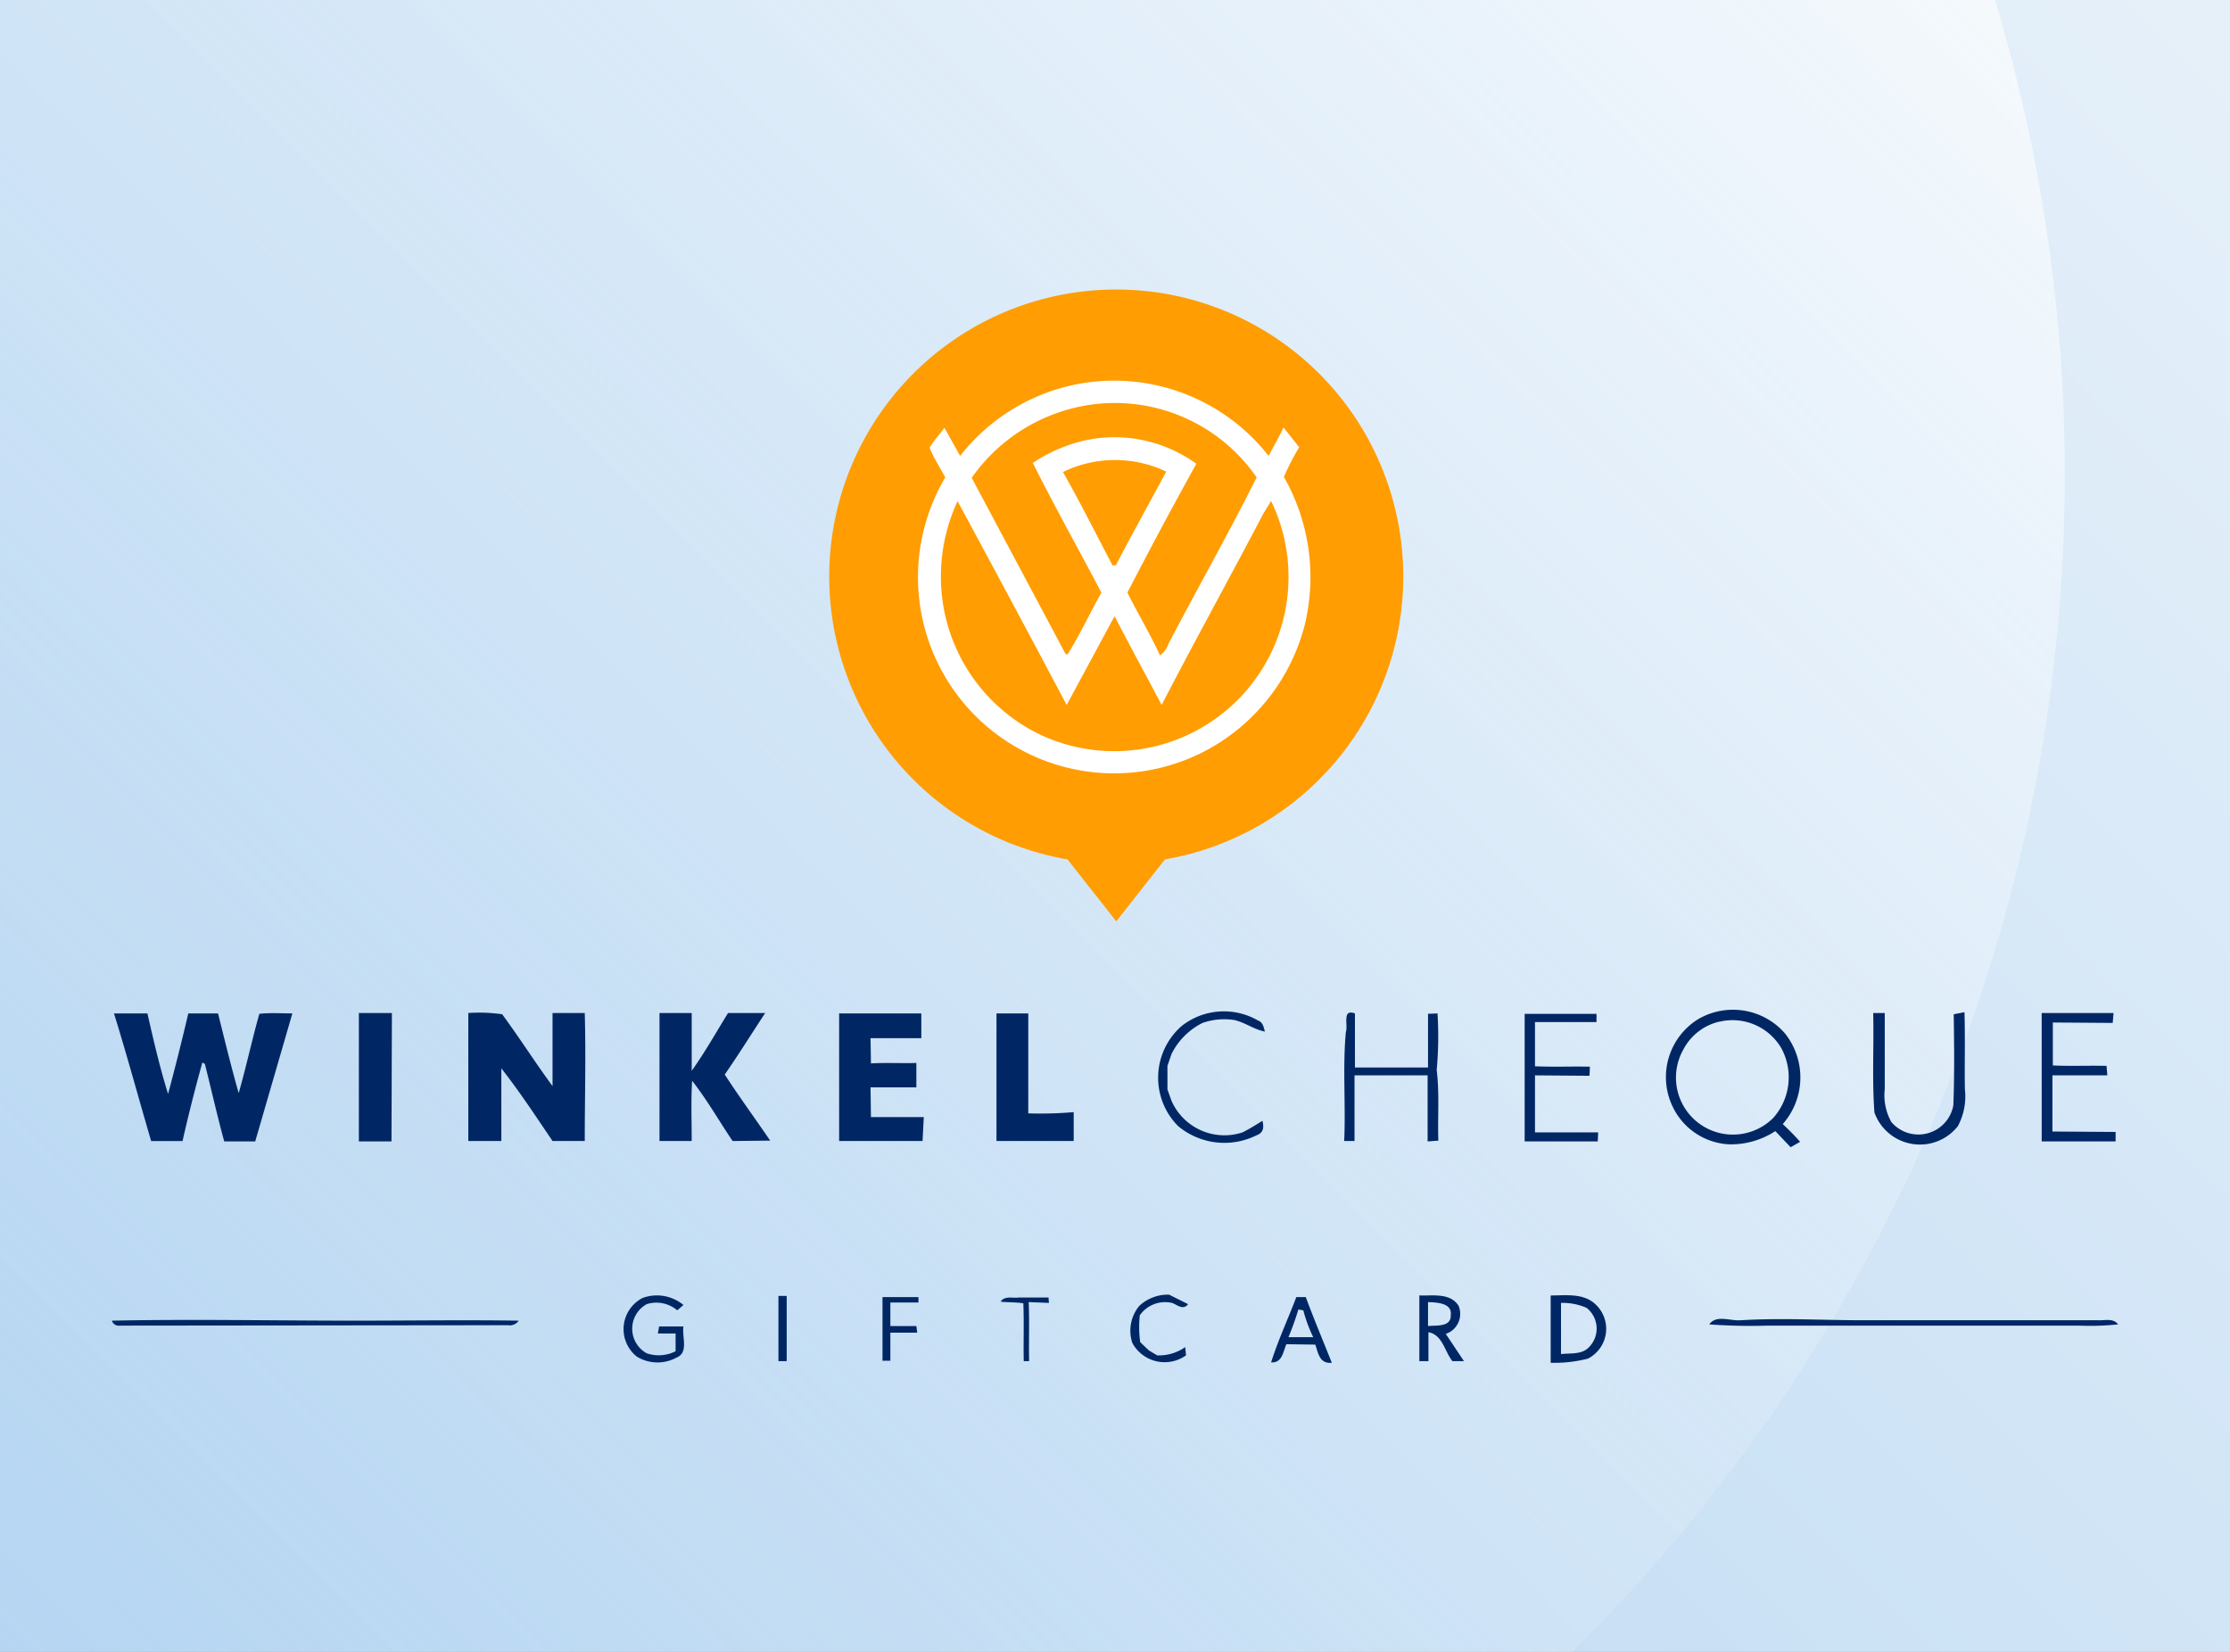<svg xmlns="http://www.w3.org/2000/svg" viewBox="30 28.5 54 40"><rect x="30" y="28.5" width="54" height="40" fill="#808080" stroke="none"/><defs><linearGradient id="b" x1="30.59" x2="83.41" y1="74.91" y2="22.09" gradientUnits="userSpaceOnUse"><stop offset="0" stop-color="#b1d3f1"/><stop offset="1" stop-color="#e9f2fa"/></linearGradient><linearGradient id="c" x1="11.72" x2="68.28" y1="68.28" y2="11.72" gradientUnits="userSpaceOnUse"><stop offset="0" stop-color="#b1d3f1" stop-opacity="0"/><stop offset="1" stop-color="#fff"/></linearGradient><clipPath id="a" transform="translate(22 28.5)"><rect width="70" height="40" fill="none" rx="3.71"/></clipPath></defs><g data-name="Layer 2"><g data-name="Layer 1"><g clip-path="url(#a)"><rect width="70" height="40" x="22" y="28.5" fill="url(#b)" rx="3.71"/><circle cx="40" cy="40" r="40" fill="url(#c)" opacity=".8"/></g><path fill="#ff9d02" d="M63.98 42.45a6.95 6.95 0 0 1-5.77 6.86l-1.18 1.5-1.18-1.5a6.95 6.95 0 1 1 8.13-6.86Z"/><g data-name="#ecf9f3ff"><path fill="#fff" d="M56.21 37.78a4.75 4.75 0 0 1 4.51 1.76c.12-.23.25-.45.36-.69l.38.48a5.86 5.86 0 0 0-.37.72 4.9 4.9 0 0 1 .5 3.6 4.8 4.8 0 0 1-2.27 2.96 4.75 4.75 0 0 1-6.43-6.55c-.13-.24-.28-.47-.38-.72.1-.17.24-.32.36-.48l.38.68a4.74 4.74 0 0 1 2.96-1.76m.2.52a4.26 4.26 0 0 0-2.88 1.77l2.27 4.26.05.02c.3-.48.54-1 .82-1.5-.55-1.05-1.13-2.08-1.66-3.14a3.76 3.76 0 0 1 1.33-.56 3.38 3.38 0 0 1 2.63.58q-.86 1.55-1.67 3.12c.25.5.55 1 .79 1.52a.6.6 0 0 0 .21-.29c.7-1.34 1.45-2.66 2.13-4.02a4.17 4.17 0 0 0-4.02-1.76m-.67 1.63c.42.74.8 1.5 1.2 2.26h.08c.4-.77.82-1.52 1.22-2.27a2.88 2.88 0 0 0-2.5.01m-2.55.7a4.33 4.33 0 0 0-.3 2.78 4.24 4.24 0 0 0 2.3 2.88 4.22 4.22 0 0 0 5.59-5.66l-.19.31c-.81 1.55-1.66 3.08-2.46 4.63-.38-.72-.77-1.43-1.14-2.15l-1.16 2.15a710.5 710.5 0 0 0-2.64-4.93Z"/><path fill="#002764" d="M32.77 53.04h.8c.15.66.3 1.31.5 1.95q.26-.97.49-1.95h.72c.16.64.32 1.3.5 1.93.18-.63.32-1.28.5-1.92.26-.03.53-.01.8-.01l-.9 3.1h-.75c-.17-.62-.31-1.25-.47-1.88l-.06-.03a40.6 40.6 0 0 0-.48 1.9h-.76c-.3-1.02-.58-2.06-.9-3.09Zm5.92-.01h.8l-.01 3.11h-.79v-3.1Zm2.65 0a3.93 3.93 0 0 1 .82.03c.42.57.8 1.17 1.22 1.74v-1.77h.78c.03 1.04 0 2.07 0 3.1h-.78c-.4-.59-.8-1.2-1.24-1.76v1.76h-.8v-3.1Zm4.63 0h.78v1.4c.32-.45.59-.93.88-1.4h.9c-.33.5-.64 1-.98 1.49.35.54.74 1.07 1.1 1.6l-.91.01c-.33-.49-.62-1-.98-1.46-.03.49-.01.98-.01 1.46h-.78v-3.1Zm4.34.01h2v.6h-1.23l.01.61c.37-.02.73 0 1.1-.01v.59h-1.11l.01.72h1.28l-.03.58h-2.02v-3.1Zm3.82 0h.77v2.42a9.09 9.09 0 0 0 1.1-.03v.7h-1.87v-3.09Zm4.49.3a1.65 1.65 0 0 1 1.84-.13c.12.04.14.16.17.27-.26-.05-.48-.22-.74-.28a1.6 1.6 0 0 0-.77.07 1.67 1.67 0 0 0-.75.75l-.1.29v.57l.1.28a1.4 1.4 0 0 0 1.72.76c.16-.08.32-.18.48-.28.04.15.03.29-.14.35a1.75 1.75 0 0 1-1.9-.22 1.66 1.66 0 0 1 .09-2.43Zm5.94-.29.25-.01a9.05 9.05 0 0 1-.02 1.37c.07.57.02 1.14.04 1.71l-.26.02v-1.6H62.8v1.59h-.25c.04-.88-.04-1.77.04-2.64.06-.16-.1-.57.22-.45v1.31h1.77v-1.3Zm2.35 0h1.75v.2h-1.49v1.07c.44.02.89 0 1.33.01l-.01.22-1.32-.01v1.38h1.53l-.01.22h-1.77v-3.09Zm4.21.13a1.67 1.67 0 0 1 2.1.34 1.71 1.71 0 0 1-.05 2.2c.15.14.29.28.42.43l-.23.13-.37-.39a1.96 1.96 0 0 1-1.12.32 1.6 1.6 0 0 1-1.36-.9 1.65 1.65 0 0 1 .61-2.13m.51.06a1.32 1.32 0 0 0-.87.68 1.38 1.38 0 0 0 2.18 1.65 1.48 1.48 0 0 0 .2-1.68 1.37 1.37 0 0 0-1.5-.65Zm3.73-.21h.28v1.84a1.33 1.33 0 0 0 .16.8.86.86 0 0 0 1.5-.4c.03-.74.02-1.48.01-2.21l.26-.05c.02.62 0 1.24.01 1.86a1.53 1.53 0 0 1-.17.9 1.17 1.17 0 0 1-2.02-.33c-.06-.8-.01-1.61-.03-2.41Zm4.08 0h1.74l-.02.24-1.45-.01v1.04c.43.02.86 0 1.3.01l.02.23H79.7v1.36l1.53.01v.23h-1.79v-3.11Zm-30.59 6.85h.2v1.58h-.2v-1.58Zm15.53-.01c.31.01.74-.07.94.25a.51.51 0 0 1-.31.68l.44.66h-.28c-.19-.24-.24-.64-.58-.7v.7h-.22v-1.6m.21.17v.58c.2-.02.56.03.55-.26.04-.3-.33-.31-.55-.32Zm-19.16 1.32a.85.85 0 0 1 .14-1.42 1.01 1.01 0 0 1 .99.17l-.15.13a.78.78 0 0 0-.74-.15.68.68 0 0 0 0 1.19.9.9 0 0 0 .7-.05v-.43h-.43l.03-.17h.59c-.04.25.13.63-.16.75a.96.96 0 0 1-.97-.02Zm5.95-1.44h.87v.13h-.68v.57h.63l.02.16h-.65v.68h-.19v-1.54Zm2.86.11c.1-.15.29-.08.43-.1h.73l.01.13-.49-.02c.02.48 0 .96.01 1.43h-.13c-.01-.46.01-.93-.01-1.4-.18-.03-.37-.02-.55-.04Zm3.36.1a1.02 1.02 0 0 1 .72-.27l.46.23c-.12.16-.27.01-.39-.03a.75.75 0 0 0-.78.3 2.77 2.77 0 0 0 .01.65l.21.2.2.12a1.1 1.1 0 0 0 .68-.2l.02.2a.89.89 0 0 1-1.3-.3.94.94 0 0 1 .17-.9Zm3.81-.21h.22c.2.54.42 1.06.63 1.59-.3.03-.33-.24-.4-.44l-.7-.01c-.08.18-.1.46-.37.44.17-.54.41-1.05.61-1.58m.05.3a6.74 6.74 0 0 1-.24.67h.6a3.56 3.56 0 0 1-.24-.65l-.12-.02Zm6.12-.34c.35 0 .77-.06 1.06.2a.81.81 0 0 1-.17 1.33 3.28 3.28 0 0 1-.9.1v-1.63m.25.18v1.24c.22-.03.49.02.67-.16a.64.64 0 0 0-.05-.96 1.44 1.44 0 0 0-.62-.12Zm-35.09.43c1.96-.04 3.92 0 5.88 0 1.32 0 2.65-.02 3.97 0a.26.26 0 0 1-.26.11l-9.4.01a.17.17 0 0 1-.19-.12Zm38.68.09c.17-.24.5-.08.76-.1 1-.06 1.98 0 2.97 0h5.68c.16.01.37-.06.49.1a6.49 6.49 0 0 1-.95.03H72.8a13.53 13.53 0 0 1-1.41-.03Z"/></g></g></g></svg>